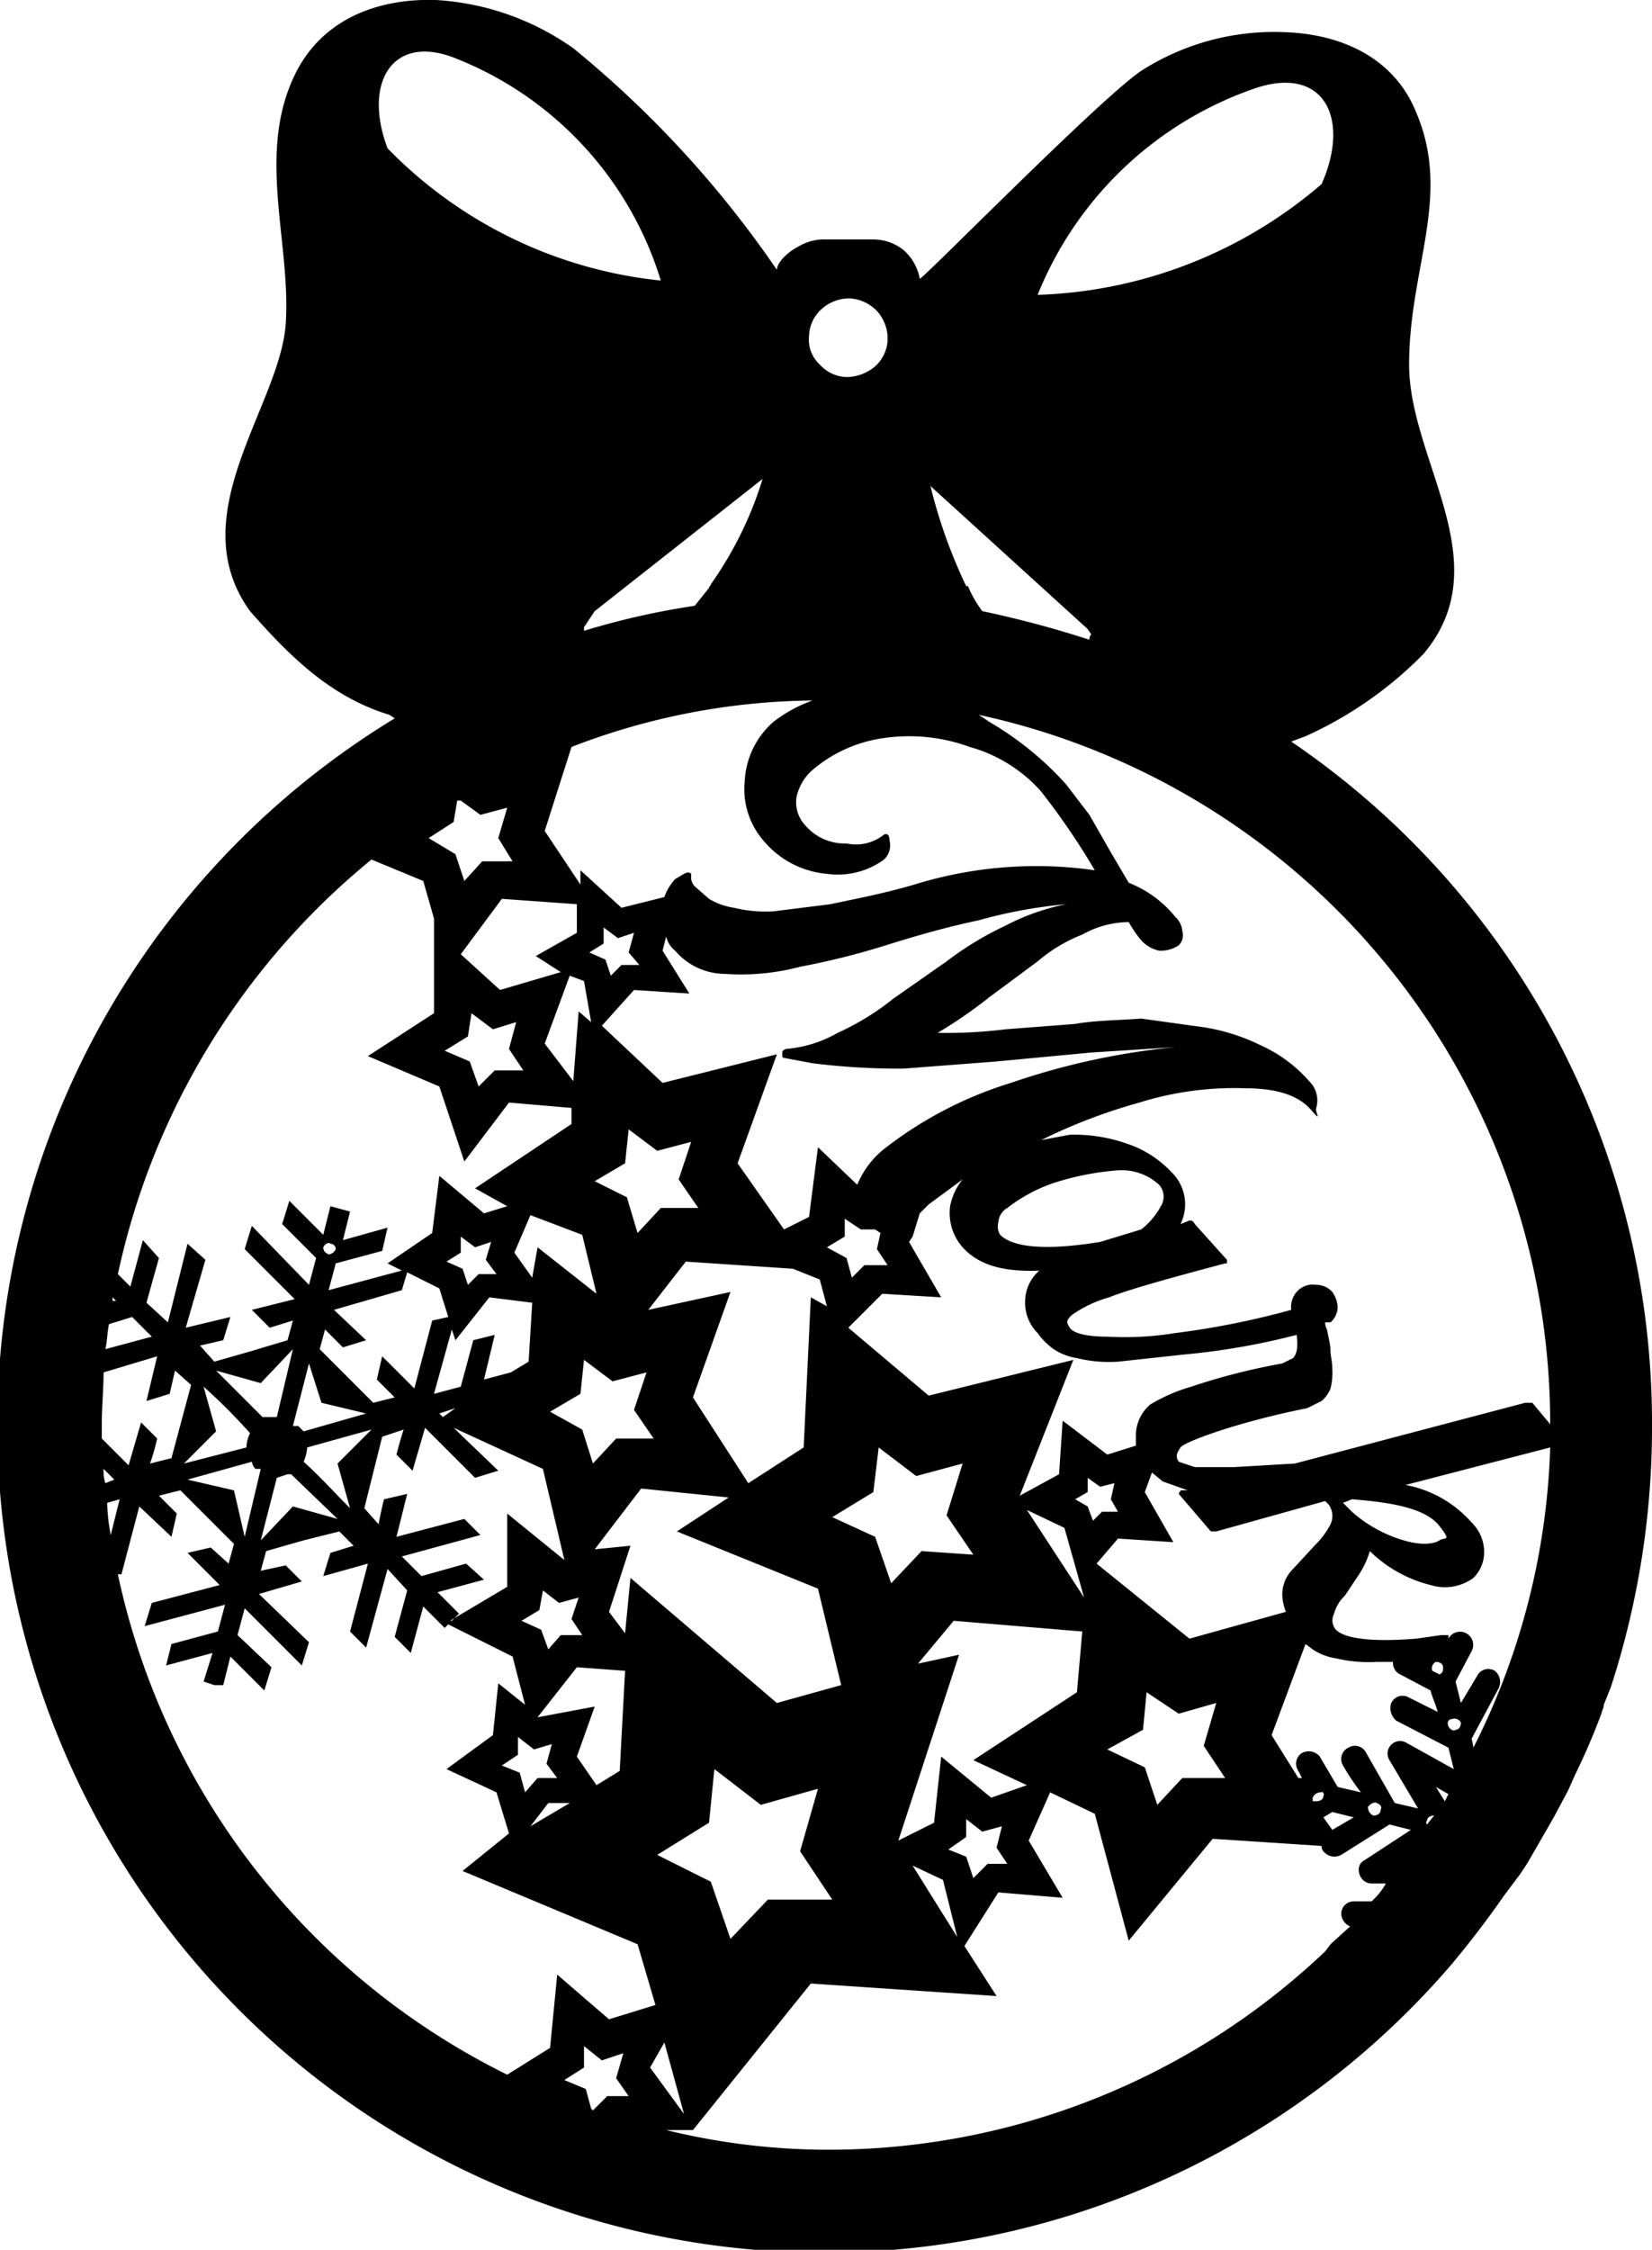 <svg xmlns="http://www.w3.org/2000/svg" viewBox="0 0 92.5 125.9"><defs><style>.cls-1{fill:#000001;fill-rule:evenodd;}</style></defs><title>Mark</title><g id="Layer_2" data-name="Layer 2"><g id="Layer_1-2" data-name="Layer 1"><path class="cls-1" d="M72.3,41.5l.8-.3h0a21.8,21.8,0,0,0,6.6-4.6c4.3-5.1-.8-10.8-.8-16.2s2.4-9.4.4-14.1c-1.2-3-4.1-4.4-7.4-4.5A13.8,13.8,0,0,0,64,3.9C61.9,5.2,51.7,15.6,51.5,15.6a2.8,2.8,0,0,0-.9-1.6,2.7,2.7,0,0,0-1.7-.6H46a2.8,2.8,0,0,0-1.3.4c-.6.3-1.2.9-1.2,1.3A58.8,58.8,0,0,0,32.1,2.7,14.8,14.8,0,0,0,24.4,0c-3.3-.1-6.3,1.1-7.8,4-2.3,4.5-.3,9.5-.6,14.1s-5.9,10.7-2,16.1c2.2,2.5,4.5,4.8,7.8,5.8h0l.3.2a46.3,46.3,0,1,0,59.2,69.7c1-1.2,2-2.5,2.9-3.8l.3-.4h0l.6-.8.4-.6,1.5-2.6h0l.8-1.5.4-.9a36.8,36.8,0,0,0,1.5-3.5c0-.1.1-.2.1-.4l.4-1a47,47,0,0,0,2.3-14.6A46.1,46.1,0,0,0,72.3,41.5Zm4.2,56.6a.7.7,0,0,0-1-.3.7.7,0,0,0-.3,1,13,13,0,0,0,1,1.5l-1.3-.3-1-1.7a.8.8,0,0,0-1-.2.7.7,0,0,0-.2,1l.2.4h-.2l-1.5-2.4L73.1,92l.4.3a3.2,3.2,0,0,0,1.3.5,7.9,7.9,0,0,0,2.3.2H78a.7.7,0,0,0,.4.7l1.7.9c.1.4.3.8.4,1.2l-1.6-.8a.7.7,0,0,0-1,.3.9.9,0,0,0,.3,1l2.9,1.5.3,1.2-2.7-1.5a.7.7,0,0,0-.9,1l1.6,2.7-1.3-.3Zm.8,3.2c0,.2-.2.3-.4.3a.5.5,0,0,1-.3-.5c.1-.1.3-.3.5-.2S77.4,101.1,77.3,101.3Zm-1.5.4-1.2.7-.5-.7.5-.3Zm-1.7-1.2c0,.2-.2.3-.4.3h-.2v-.2a.5.5,0,0,1,.5-.3C74,100.2,74.2,100.4,74.1,100.5Zm-5.5-1H66.2l-1.4,1.5-.7-2.1-2.1-1,2-1.1.2-2.1L66,95.9l2.1-.6-.7,2.4Zm-2-7.8-5.2-4.2,1.2-1.4,3.1.2-1.6-2.8.4-1.1.6.5,1.4.5h-.4c0,.1-.1.1-.1.2h0l1.8,2.1h.3l6.1-1.7.2.2a1.1,1.1,0,0,1,.1,1.1,4.7,4.7,0,0,1-.9,1.2l-1.2,1.3a2,2,0,0,0-.6,1.5,2.9,2.9,0,0,0,.2.9Zm-9.1,8.2-2,.7-2.8-2.3-.4,3.7-2,1,3.4-10.4-2.3.5,2-2.4,7.2.6-.3,3.4-5.8,3.8Zm-4.4,3.6,1-.7v-1l.9.7,1.1-.3-.3,1.2.6.9H55.3l-.8.8-.4-1.2Zm.5,4.9-2.5-4,1.7.8ZM33.1,118l-.3-1.1-1.2-.5,1.1-.7v-1.2l1,.8,1.2-.4-.4,1.4.7,1H34l-.8.8Zm3.7-14.2,2.9-1.8.3-3,2.6,2,3.2-.9-1,3.5,1.8,2.7H43l-2.1,2.2-1.1-3.2Zm1.5,14.5-1.9-2.6.8-1.4Zm5.2-23-8.2-7L35,91.4l-.9-1.2,1.2-3.7-2,.2,2.6-3.4,4.9.5-2.9,1.9,7.9,3.2,1.3,5.4Zm-13.4.8,2.2-2.8,2.7.2-.3,5.6-1.3.8-1.1-1.6,1-2.8Zm-5.6-7,2.6-.7-1-.9-2.5.7-1.1-1.1,4.4-1.2L26,85l-3.8,1,.6-2.4-1.3.3s-.2.8-.3,1.4l-.8-.9,1-4,1.2-.4c-.2.6-.4,1.4-.4,1.4l.9.9.7-2.4,2.8,2.8,1.3-.4-2.5-2.4,5,2.3,1.2,5.1-3.2-2.6v4.1l-3.2,1.9h.1l.4-.4Zm-4.9-4.7c-.9-.9-1.7-1.8-2.6-2.6a2.4,2.4,0,0,0,.2-.8l3.6-1-1.9,1.9ZM7.9,79.6,7.2,82,5.7,80.5v-.8c0-1,.1-2,.1-2.9l3-.9-.6,2.5L9.5,78l.3-1.3.9.8L9.6,81.6l-1.2.3a11.9,11.9,0,0,0,.4-1.4ZM6,84.1l.7-.2-.5,2A11,11,0,0,1,6,84.1Zm.3-11.5.2.2H6.3Zm-.2,1.5,1.3-.4,1.1,1.1-2.6.7C6,75.1,6,74.6,6.1,74.1Zm-.3,8.1.6.6-.5.2A2.2,2.2,0,0,1,5.8,82.2Zm6.3-2.1-.7-2.5A31.9,31.9,0,0,1,14,80.2a1.9,1.9,0,0,0-.2.8l-3.5.9Zm6.1-5.7,1,1,1.3-.4-1.8-1.7,3.8-1.1.3-1,1.8.9.5,1.6-.9.2-1,3.8-1.8-1.8-.3,1.3,1,1-1.2.3L19.4,77l-1.5-1.5Zm-.1-4.6c.1-.2.3-.3.4-.2a.3.3,0,0,1,.3.3.5.5,0,0,1-.4.3C18.2,70.1,18.1,70,18.1,69.8Zm9.7,1.5h-1l-.6.6-.3-.9-.9-.4.8-.5v-.9l.8.6.9-.3-.3,1ZM25.4,46l.2-1.2h.2l1.1.8,1.5-.4-.5,1.7.8,1.3H27l-1,1.1-.5-1.5L24,46.9Zm.8,12,.2-1.3,1.2.9,1.3-.4-.4,1.5.8,1.2H27.7l-.9.9-.5-1.4-1.4-.6ZM28,55.4l-2.2-2,2.3-3.1,4.2.3v1.6l-2.3,1.3,1.4.9Zm3.9-.8.8.3.4,2.3-.7-.6-.3,3.9-1.6-2.1Zm3.9-.6h-1l-.6.6-.3-.9-.9-.4.8-.5v-.9l.8.6.9-.3-.3,1.1Zm1.3-.8.2-.8h0a1.4,1.4,0,0,0,.5.8,3.7,3.7,0,0,0,2.8,1.3,12.9,12.9,0,0,0,4.2-.4,42.1,42.1,0,0,0,4.8-1.2c1.6-.5,3.3-1,5.2-1.4a27.2,27.2,0,0,1,4.9-.9,12.6,12.6,0,0,0-3.4,1.2,18.1,18.1,0,0,0-3.3,2l-3,2.1a14.4,14.4,0,0,1-3.1,1.9,6.9,6.9,0,0,1-2.9.9c-.2.1-.2.1-.2.3h0c0,.1,0,.2.1.2l1.6.3a38.9,38.9,0,0,0,5.1.3l5.2-.4,5.3-.5,4.7-.3a40.1,40.1,0,0,0-9.2,2,22,22,0,0,0-7.1,3.7,5,5,0,0,0-1.5,2h0l-2.2-2.1-.5,3.9-1.4.7-2.6-3.7,2.2-6.1-6.4,1.6-3.4-3.2,1.8-2,3.1.2ZM64.4,78.6a2.3,2.3,0,0,0-.8,1.7v.6l-1.6.5-2.5-1.9-.2,3-2.2,1.2,3-7.6-8.1,2-4.5-3.8,1.9-1.9,3.3.2-1.8-3.1.2-.3h0l.4-1.3.5-.5,1.9-1.4a3.4,3.4,0,0,0-.7,1.5,2.9,2.9,0,0,0,.7,2.3c.9,1,2.3,1.4,4.4,1.3h-.1a2.3,2.3,0,0,0-.8,1.7,2.4,2.4,0,0,0,.7,1.8,3.8,3.8,0,0,0,.9.9,3.2,3.2,0,0,0,1.3.5,7.5,7.5,0,0,0,2.3.2l3.7-.4h0a39.2,39.2,0,0,0,6.3-1.1c.1.7,0,1.1-.2,1.3l-.6.3a35.7,35.7,0,0,0-5.1,1.3A9.6,9.6,0,0,0,64.4,78.6ZM36.3,73.3l2.1-2.7,6,.4,1.5.6.4,1.5-.9-.5L45,81l-3.1,2-3.1-4.8,2.1-5.9Zm2.8-5.7H37l-1.3,1.4L35.1,67l-1.8-.9,1.7-1,.2-1.9,1.6,1.2,1.9-.5L38,66Zm-2.9,9.2-.7,2.1,1.1,1.6H34.5l-1.3,1.4-.6-1.9L30.8,79l1.7-1,.2-1.9,1.6,1.2Zm10.1-7,1-.6v-1l.9.6H49l.3.2h0l-.2.9.6.9H48.4l-.7.7-.3-1.1Zm9.7-.7a.9.9,0,0,1-.1-.7,1,1,0,0,1,.5-.8A8.9,8.9,0,0,1,59,66.2a15.5,15.5,0,0,1,3.5-.7,3.1,3.1,0,0,1,2.4.8,1,1,0,0,1,.1,1.2,4.2,4.2,0,0,1-1.1,1.3l-2.3.7C58.5,70,56.7,69.8,56,69.1Zm-23.4,0,.8,3.3-3.3-2.6h0l-.3,1.7-1-1.4.9-2.1Zm-2.8,3.8-.2,3.3-1,.6-1.5.4.6-2.5-1.2.3-.7,2.6-1.5.4,1-3.6.2.6,1.9-2.4Zm-5.2,6.2.9-.3-.7.5ZM18,78.5l2.5.6-3.5,1-.3-.3h-.3l.9-3.5Zm-2.5.8h-.8l-2.6-2.6,2.5.7,1.8-1.9Zm-1.4,2.5a.8.8,0,0,0,.2.4h.3L13.7,86l-.6-2.6-2.6-.6Zm1.4.9.6-.2h.2L18.9,85l-2.5-.7-1.8,1.9Zm14.7,7.4.2-1.1.9.7,1.1-.3L32,90.6l.6.9H31.4l-.7.8-.4-1.1-1.1-.5Zm1,9.4H30.1l-.7.8-.3-1.1-1-.4.9-.6v-1l.9.7,1-.3-.3,1.1Zm-.5,1.4h1.2l-2.2,1.3Zm15.9-16,2.3-1.4.3-2.5,2.1,1.6,2.6-.7L53,84.8,54.5,87l-2.9-.2-1.7,1.8L49,86Zm10.9-.4,2.1,1,1.1,3.9Zm2.7-.6.7-.4v-.8l.7.5.8-.2-.2.9.4.7h-.9l-.5.5-.3-.8Zm15.9,4.2a4.9,4.9,0,0,0,.6-1.3,7.4,7.4,0,0,0,3.4,1.9,2.7,2.7,0,0,0,2.4-.4,2,2,0,0,0,.6-1.4,2.3,2.3,0,0,0-.7-1.7,6.5,6.5,0,0,0-3.7-2.1L86.8,81a39.8,39.8,0,0,1-4.3,16.8,4.3,4.3,0,0,0-.1-.5l1.5-2.8a.8.8,0,0,0-.2-1,.7.7,0,0,0-1,.3l-.9,1.5-.3-1.2.9-1.7a.7.7,0,0,0-1.3-.7v-.2h-.4l-1.4.2c-2.5.2-4,0-4.5-.5a.8.8,0,0,1-.1-.9,2.1,2.1,0,0,1,.6-1Zm-.9-4,.5-.2c2.6.2,4.2.6,4.9,1.5s.3.6,0,.8-1,.3-2,0a7.6,7.6,0,0,1-2.9-1.6Zm5.7,16.7-.5-.8.7.4Zm.6-4c-.1.1-.3,0-.4-.2s0-.4.2-.4a.4.4,0,0,1,.5.2C81.8,96.6,81.7,96.8,81.5,96.8ZM80.4,93c.2,0,.4.1.4.3s0,.3-.2.4l-.4-.2A.4.4,0,0,1,80.4,93Zm-.5,8.9c0-.2.2-.3.4-.3h0l-.4.5C79.9,102.1,79.8,102,79.9,101.9Zm6.9-22.2h0l-1-1.2h-.4L72.5,81.9l-3.4.2H66.9l-.9-.3c-.2-.3-.1-.5.1-.8s3.1-1.4,7.1-2.2l.8-.4a1.8,1.8,0,0,0,.5-.7,3.7,3.7,0,0,0,.1-1.1c0-.4-.1-.7-.1-1s-.1-.7-.2-1.2a.8.8,0,0,1-.1-.4h.3a1.2,1.2,0,0,0,.4-.8,1.6,1.6,0,0,0-.3-.9,1.2,1.2,0,0,0-.9-.4,1.2,1.2,0,0,0-1.1.4,1.3,1.3,0,0,0-.3,1,46.1,46.1,0,0,1-6.5,1.3,17.5,17.5,0,0,1-3.8.2c-1.2,0-1.9-.2-2.1-.5s-.2-.4.1-.7a6.8,6.8,0,0,1,2.1-1c1-.4,3.1-1,6.5-1.9h.1v-.2l-1.8-2c-.1-.2-.2-.2-.3-.2l-.5.2a2.5,2.5,0,0,0-.5-2.9,6,6,0,0,0-2.5-1.6,8.9,8.9,0,0,0-3.2-.5l-1.6.3a31,31,0,0,1,5.5-2.1,17.8,17.8,0,0,1,5.9-.8c1.8,0,3,.4,3.7,1.2s.2.1.3-.1a1.5,1.5,0,0,0-.4-1.5,7.9,7.9,0,0,0-2.7-2,11.2,11.2,0,0,0-3.1-1L63.9,57c-1.3.1-2.6.1-3.7.3l-3.9.3a26.9,26.9,0,0,1-3.8.2,25.8,25.8,0,0,0,2.9-2l2.7-2a8.7,8.7,0,0,1,2.5-1.5,5.4,5.4,0,0,1,2.6-.7,7,7,0,0,0,.6.9,1.9,1.9,0,0,0,1.1.7,1.8,1.8,0,0,0,1.1-.3.8.8,0,0,0,.2-.8,1.2,1.2,0,0,0-.4-.8,6.3,6.3,0,0,0-2.6-1.9l-1-1.7L61,45.6l-1.3-1.7a17.9,17.9,0,0,0-4.3-3.5l-.6-.4h0A40.6,40.6,0,0,1,86.8,79.7ZM70.4,4.9c3.8-1.2,5.2,1.8,3.6,5.4a25.6,25.6,0,0,1-15.9,6.2A20.2,20.2,0,0,1,70.4,4.9ZM60.9,35.2l.2.3a.4.4,0,0,0-.1.3,58.7,58.7,0,0,0-6-1.6,6.4,6.4,0,0,1-.8-1.4h-.1a28.8,28.8,0,0,1-2-5.6ZM46,17.3a2.3,2.3,0,0,1,1.6-.6,2.3,2.3,0,0,1,1.5.7,2.3,2.3,0,0,1,.6,1.6,2.1,2.1,0,0,1-.7,1.5,2.5,2.5,0,0,1-1.6.6,2.1,2.1,0,0,1-1.5-.7,1.9,1.9,0,0,1-.6-1.6A2.1,2.1,0,0,1,46,17.3Zm-.5,21.9h0a7.8,7.8,0,0,0-2.2,1.2,4.7,4.7,0,0,0-1.6,3.3,4.4,4.4,0,0,0,1.1,3.4,5.2,5.2,0,0,0,3.5,1.8,4.4,4.4,0,0,0,3.2-.8,1.1,1.1,0,0,0,.3-1.1q0-.4-.3-.3a2.5,2.5,0,0,1-2.1.5,2.9,2.9,0,0,1-2.3-1,1.9,1.9,0,0,1-.5-1.6,2.8,2.8,0,0,1,1-1.6,7.8,7.8,0,0,1,3.9-1.7,9.9,9.9,0,0,1,4.8.5,8.3,8.3,0,0,1,4,2.5,39.8,39.8,0,0,1,3,4.4,23.1,23.1,0,0,0-10.1.8c-1.7.5-3.3.8-4.7,1.1l-3.2.4a7.5,7.5,0,0,1-2.2-.2,3.8,3.8,0,0,1-1.4-.5l-.8-.7a.8.8,0,0,1-.2-.4v-.3c-.1-.1-.2-.1-.4,0l-.5.3a2.9,2.9,0,0,0-.6,1h0l-2.4.6-2.3-2.1v.8l-2-3,1.5-4.7A38.3,38.3,0,0,1,45.5,39.2Zm-5.7-6.5h0c0,.1-.1.1-.1.2l-.8,1a42.9,42.9,0,0,0-6.2,1.4v-.2l.6-.9,9.4-7.4A20.7,20.7,0,0,1,39.8,32.7ZM21.7,8.3c-1.4-3.7.3-6.5,3.9-5A19.5,19.5,0,0,1,37,15.7,24.9,24.9,0,0,1,21.7,8.3Zm-.9,39.8,2.9,1.2.6,2.1v5.3l-3.7,2.4,4,1.7L26,65l2.5-3.3L32,62v.9l-5.4,3.6,1.8,1-1.3.4-2.5-2.1L24.2,69l-2.5,1.7.8.4-4.1,1.1.4-1.5,2.6-.7.3-1.3-2.5.7.4-1.6-1.1-.3-.4,1.6-1.9-1.9-.4,1.3,1.9,1.9-.4,1.5-3.2-3.3-.4,1.3,2.8,2.8-2.4.6,1,1,1.3-.4L16.1,75l-2,.6-2.1.6-.8-.9,1.3-.3.4-1.3-2.5.6,1.1-3.8-1-.9L9.4,74,8.2,72.9l.7-2.5-.9-1L7.3,72l-.7-.7A41.1,41.1,0,0,1,20.8,48.1ZM6.6,88.1h.2l1-3.8L9.6,86l.3-1.3-1-1,1.2-.3,1.5,1.5,1.5,1.5-.3,1.1-1-.9-1.3.3,1.8,1.8-3.8,1L8.1,91l4.5-1.2-.4,1.5L9.6,92l-.3,1.2,2.6-.7-.5,1.6.6.2h.5l.4-1.6,1.9,1.9.4-1.3-1.9-1.8.4-1.5,3.2,3.2.4-1.3-2.8-2.7,2.4-.7-.9-.9-1.4.3.3-1.1,2.1-.6,2-.5.8.8-1.3.4-.4,1.3,2.5-.7-1,3.8.9.9,1.2-4.4L22.8,89l-.7,2.6.9.9.7-2.6,1.2,1.2.2-.2,3.6,1.8.7,2.7-1.5-1.2-.3,2.9L25,99l2.8,1.3.7,2.3-2.6,2.1,9.8,4.1,1,3.4-2.6.8-2.9-2.5-.4,4.1-2.4,1.5A40.7,40.7,0,0,1,6.6,88.1Zm30.7,31.1h1.5l6.6-8.2,10.4.7L54,108.9l1.9-3,3.6.3L57.6,103l1.2-2.7,2.5,1.2,1.9,7.1,4.7-5.7,6.1.4a.4.4,0,0,0,.1.3.8.8,0,0,0,1,.2l2.7-1.7,1.2.3-2.6,1.7c-.6.3-.3,1.3.4,1.3h.8a3.9,3.9,0,0,1-.8,1h-1a.7.7,0,0,0-.7.7.8.8,0,0,0,.5.7l-1.1,1-.3.4a40.4,40.4,0,0,1-27.9,11.1A38.2,38.2,0,0,1,37.3,119.2Z"/></g></g></svg>